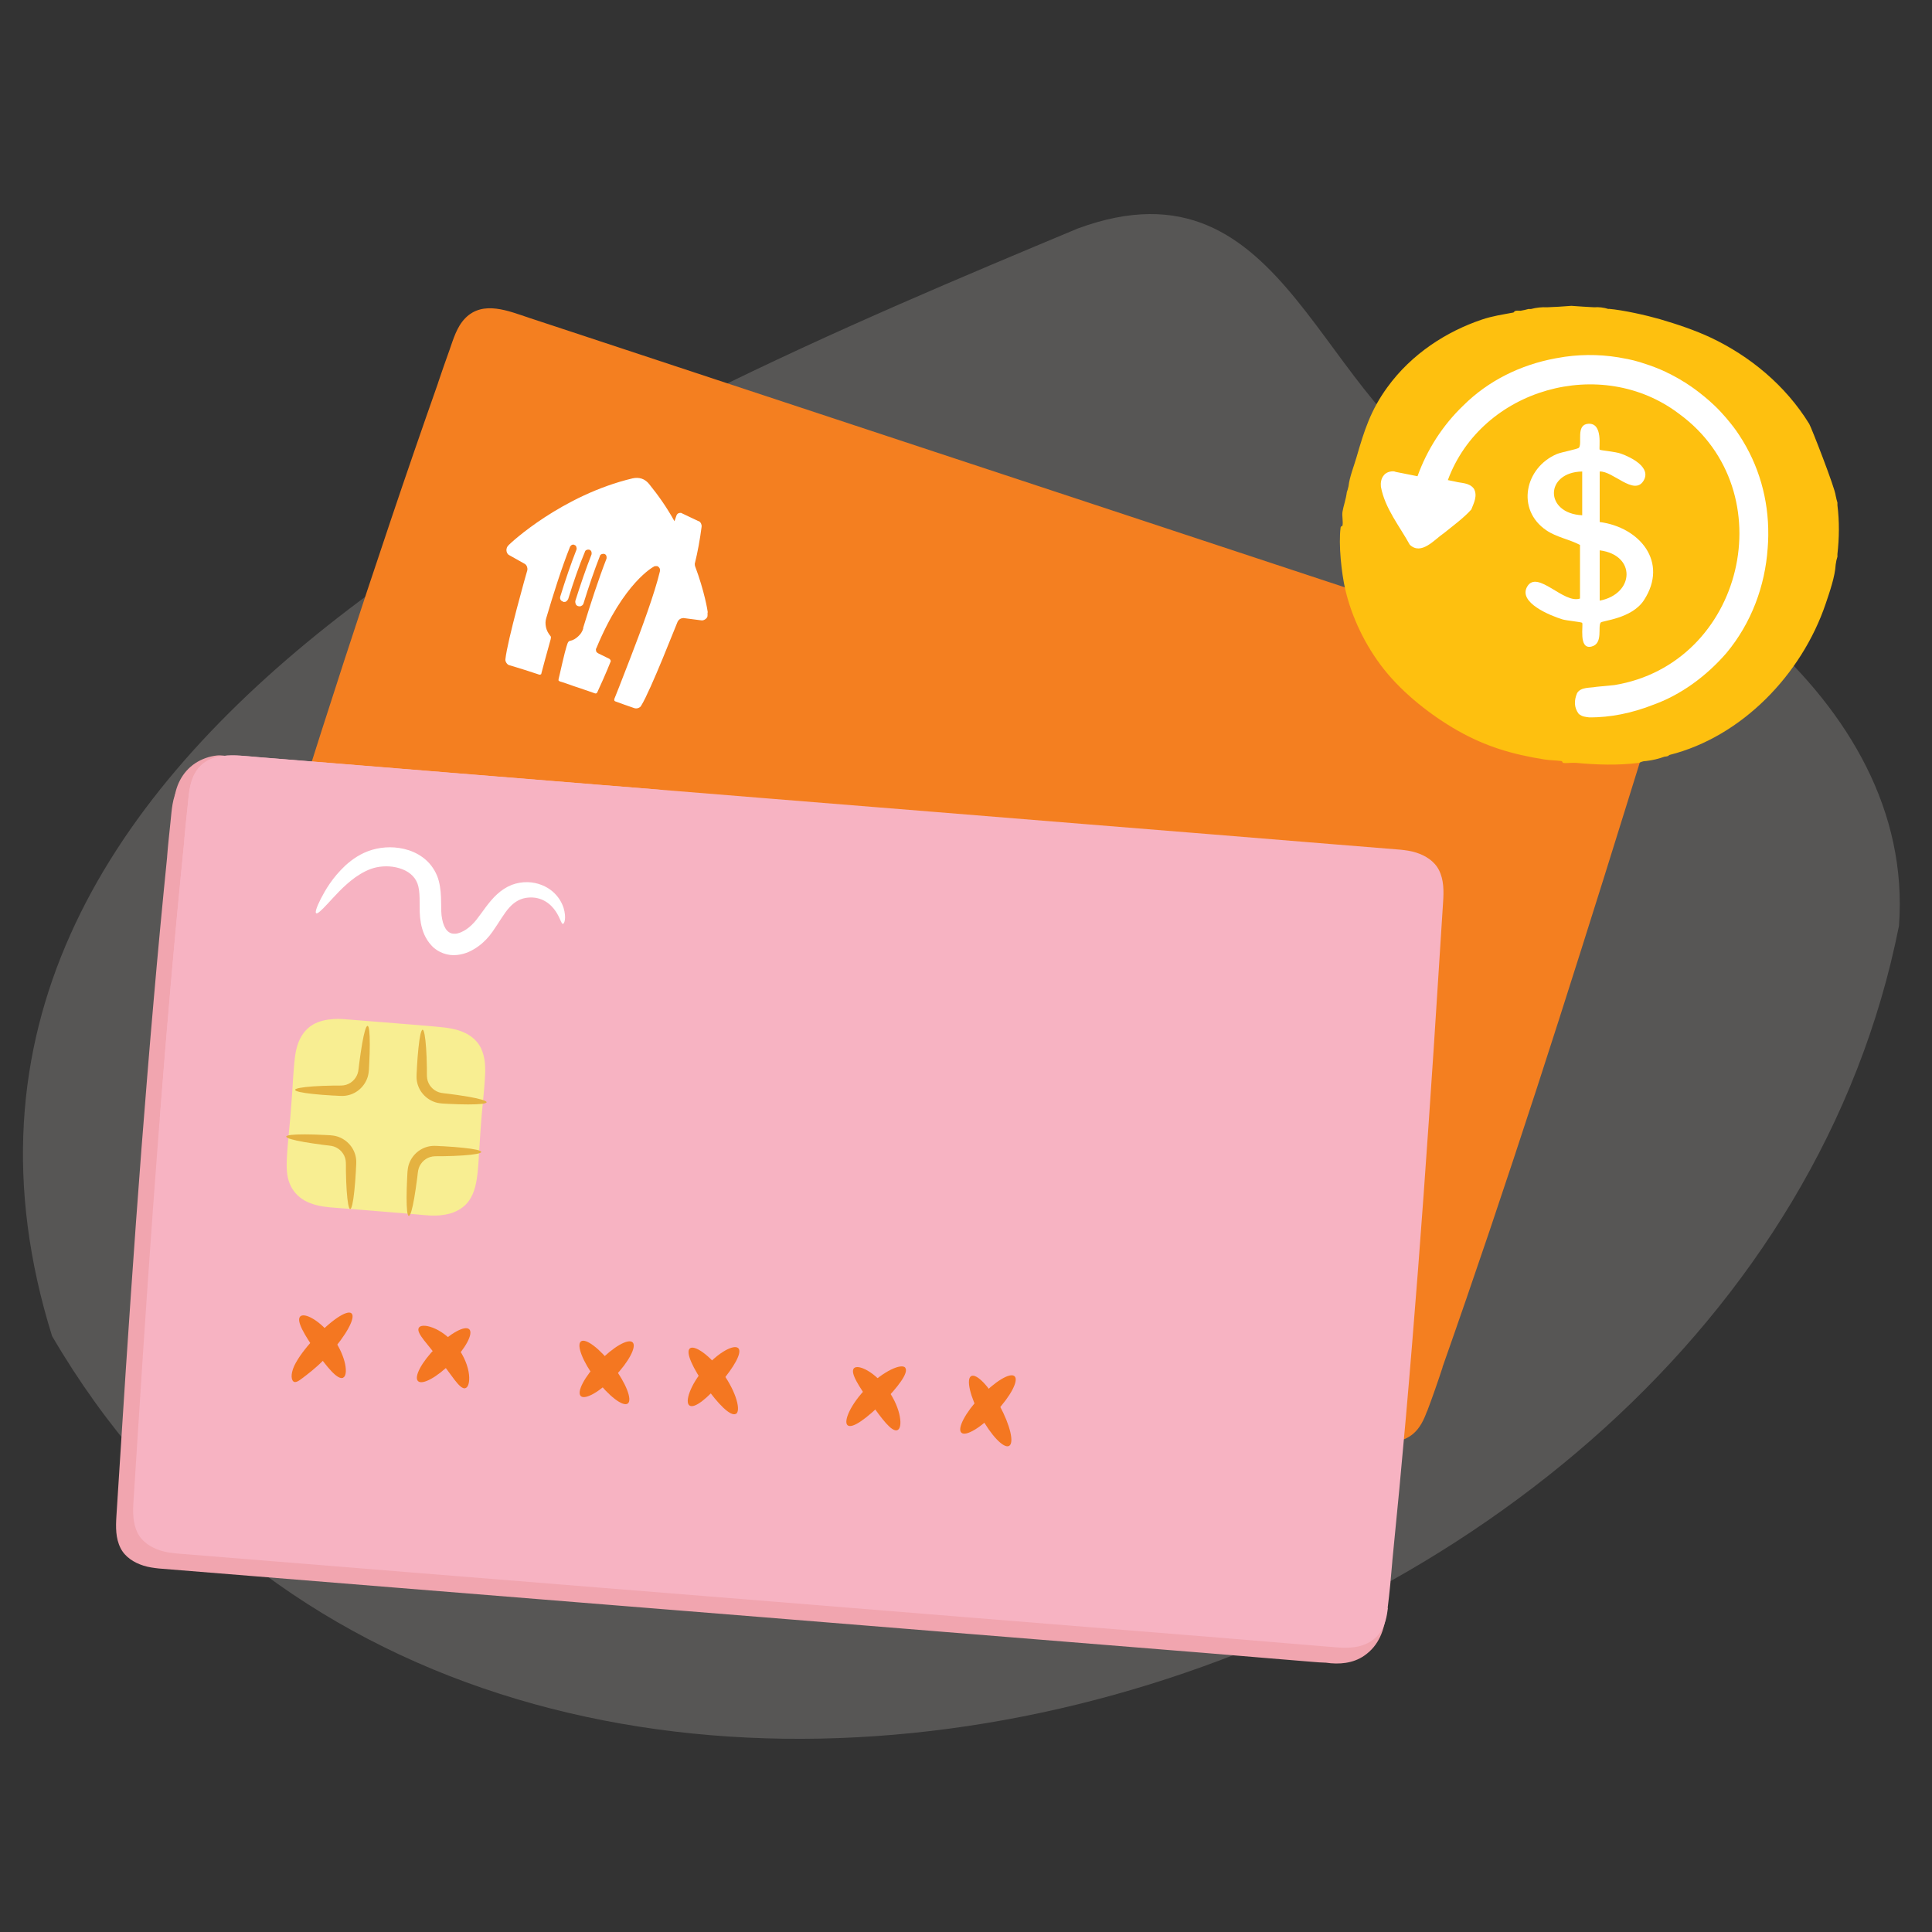 <?xml version="1.0" encoding="UTF-8"?><svg xmlns="http://www.w3.org/2000/svg" viewBox="0 0 200 200"><rect x="0" y="0" width="200" height="200" fill="#333333" stroke="none"/><defs><style>.cls-1{fill:none;}.cls-2{fill:#fec00f;}.cls-3{fill:#f47f20;}.cls-4{fill:#575655;}.cls-5{fill:#f47721;}.cls-6{fill:#f7b3c2;}.cls-7{fill:#fff;}.cls-8{fill:#e4b241;}.cls-9{fill:#f1a5af;}.cls-10{fill:#f8ee92;}</style></defs><g id="BG_x5F_Strong"><path class="cls-4" d="M5.39,138.31c44.49,76.13,174.88,39.69,191.19-42.46,1.77-23.69-24.35-40.84-44.53-46.17-15.64-7.01-18.51-34.11-40.47-26.03C65.48,42.94-14.09,75.84,5.39,138.31Z"/></g><g id="Outline"><g id="Layer_7"><path class="cls-3" d="M147.73,146.11c.57-1.5,1.1-3.03,1.6-4.55,0-.01,0-.03,0-.04,1.66-4.71,3.29-9.44,4.89-14.17,1.64-4.86,3.25-9.73,4.84-14.6,1.57-4.82,3.11-9.65,4.64-14.48,1.53-4.83,3.05-9.67,4.55-14.51.76-2.44,1.52-4.88,2.28-7.33.33-1.07.63-2.19.36-3.3-.24-1.01-1-1.79-1.86-2.31-.47-.28-.98-.49-1.5-.67-2.24-.74-4.48-1.48-6.72-2.22-1.05-.35-2.1-.7-3.16-1.04-2.85-.94-5.7-1.88-8.54-2.82-4.17-1.38-8.33-2.75-12.5-4.13-5.05-1.67-10.11-3.34-15.16-5.01-5.47-1.81-10.93-3.61-16.4-5.42-5.4-1.78-10.8-3.57-16.2-5.35-4.89-1.62-9.79-3.23-14.68-4.85-3.94-1.3-7.89-2.61-11.83-3.91l-7.54-2.49c-2.12-.7-4.79-1.86-6.64.03-.87.89-1.22,2.13-1.62,3.27-.4,1.13-.81,2.26-1.19,3.41,0,.02,0,.03-.01.05-1.66,4.71-3.29,9.43-4.88,14.16-1.64,4.86-3.25,9.73-4.84,14.6-1.57,4.82-3.11,9.65-4.64,14.48-1.53,4.83-3.05,9.67-4.55,14.51-.76,2.44-1.52,4.88-2.28,7.33-.33,1.07-.63,2.19-.36,3.3.24,1.01,1,1.79,1.86,2.31.47.28.98.49,1.5.67,7.66,2.53,15.31,5.06,22.97,7.59,6.27,2.07,12.53,4.14,18.8,6.2,5.76,1.9,11.53,3.8,17.29,5.71,6.15,2.03,12.31,4.06,18.46,6.09,7.43,2.45,14.87,4.91,22.3,7.36,1.06.35,2.13.7,3.19,1.05,2.22.74,4.43,1.47,6.65,2.21,1.35.45,2.7.9,4.04,1.34,1.12.37,2.26.79,3.46.66.75-.08,1.43-.34,2-.83.7-.6,1.1-1.46,1.41-2.31h0Z"/></g><g id="Layer_10"><path class="cls-9" d="M19.43,83.03c.08-1.48,1-2.81,2.44-3.27,1.28-.41,2.44.26,3.71.04.9-.15.51-1.51-.38-1.36s-1.84-.34-2.77-.23c-.79.09-1.55.36-2.22.8-1.37.91-2.1,2.43-2.19,4.04-.05.91,1.36.89,1.42-.01h0Z"/><path class="cls-9" d="M147.19,91.62c-.47-.93-1.39-1.5-2.36-1.81-.52-.17-1.07-.24-1.61-.3-2.35-.19-4.7-.38-7.05-.57-1.1-.09-2.21-.18-3.31-.27-2.99-.24-5.98-.48-8.97-.73-4.37-.35-8.75-.71-13.12-1.06-5.3-.43-10.61-.86-15.91-1.29-5.74-.46-11.47-.93-17.21-1.39-5.67-.46-11.34-.92-17.01-1.38-5.14-.42-10.28-.83-15.41-1.25-4.14-.33-8.28-.67-12.42-1.01l-7.91-.64c-2.23-.18-5.09-.68-6.44,1.6-.64,1.07-.68,2.36-.81,3.56-.12,1.2-.26,2.39-.35,3.59,0,.02,0,.03,0,.05-.5,4.97-.97,9.94-1.4,14.92-.45,5.11-.86,10.22-1.26,15.33-.39,5.05-.75,10.11-1.1,15.16-.35,5.06-.68,10.11-1,15.17-.16,2.55-.33,5.1-.49,7.66-.07,1.12-.09,2.27.43,3.3.47.93,1.39,1.5,2.36,1.81.52.17,1.07.24,1.61.3,8.04.65,16.07,1.3,24.11,1.95,6.58.53,13.15,1.06,19.73,1.59,6.05.49,12.1.98,18.15,1.46,6.46.52,12.92,1.04,19.38,1.57,7.8.63,15.61,1.26,23.41,1.89,1.12.09,2.23.18,3.35.27,2.33.19,4.65.39,6.98.58,1.41.12,2.83.24,4.25.35.48.04.96.08,1.45.09,1.37.2,2.8.08,3.96-.72,1.55-1.07,2.07-2.65,2.31-4.44.12-.89-1.25-1.26-1.37-.36-.06.46-.14.91-.25,1.35.19-1.58.35-3.17.47-4.75,0-.01,0-.03,0-.04.5-4.97.97-9.95,1.41-14.93.45-5.11.86-10.22,1.26-15.33.39-5.05.75-10.11,1.1-15.16.35-5.06.68-10.11,1-15.17.16-2.55.33-5.1.49-7.66.07-1.12.09-2.27-.43-3.3Z"/></g><g id="Layer_7-2"><path class="cls-6" d="M143.65,166.46c.2-1.59.35-3.2.48-4.8,0-.01,0-.03,0-.04.5-4.97.97-9.95,1.41-14.93.45-5.11.86-10.22,1.26-15.33.39-5.05.75-10.11,1.1-15.16.35-5.06.68-10.11,1-15.17.16-2.55.33-5.1.49-7.66.07-1.12.09-2.27-.43-3.3-.47-.93-1.39-1.5-2.36-1.81-.52-.17-1.07-.24-1.61-.3-2.35-.19-4.7-.38-7.05-.57-1.1-.09-2.21-.18-3.31-.27-2.99-.24-5.98-.48-8.97-.73-4.37-.35-8.75-.71-13.12-1.06-5.3-.43-10.61-.86-15.91-1.29-5.74-.46-11.47-.93-17.21-1.39-5.67-.46-11.34-.92-17.01-1.38-5.14-.42-10.28-.83-15.41-1.25-4.14-.33-8.28-.67-12.42-1.01l-7.91-.64c-2.23-.18-5.09-.68-6.44,1.6-.64,1.07-.68,2.36-.81,3.56-.12,1.2-.26,2.39-.35,3.59,0,.02,0,.03,0,.05-.5,4.97-.97,9.94-1.4,14.91-.45,5.11-.86,10.22-1.26,15.33-.39,5.05-.75,10.11-1.1,15.16-.35,5.06-.68,10.11-1,15.17-.16,2.55-.33,5.1-.49,7.66-.07,1.12-.09,2.27.43,3.3.47.93,1.39,1.5,2.36,1.81.52.17,1.07.24,1.61.3,8.04.65,16.07,1.3,24.11,1.95,6.58.53,13.15,1.06,19.73,1.59,6.05.49,12.1.98,18.15,1.46,6.46.52,12.92,1.04,19.38,1.57,7.8.63,15.61,1.26,23.41,1.89,1.12.09,2.23.18,3.35.27,2.33.19,4.65.39,6.98.58,1.41.12,2.83.24,4.25.35,1.17.1,2.38.23,3.52-.17.71-.25,1.31-.67,1.75-1.28.54-.75.72-1.68.83-2.58h0Z"/></g><g id="Layer_16"><path class="cls-8" d="M50.53,82.59s0,0,0,0h0Z"/><path class="cls-8" d="M50.5,82.58h.03s-.03,0-.03,0Z"/><path class="cls-8" d="M50.33,82.57h.14s-.08,0-.14,0Z"/><path class="cls-8" d="M50.47,82.58h.03s-.03,0-.03,0Z"/><path class="cls-1" d="M144.98,87.97c.55.06,1.09.13,1.61.3.97.3,1.89.88,2.36,1.81.52,1.03.5,2.18.43,3.3-.08,1.3-.16,2.6-.25,3.9.18.12.33.22.4.26.22.12.39-1.71.53-3.19.15-1.48,1.92-4.28.12-5.65-1.8-1.37-8.92-1.97-8.92-1.97.22.24.49.62.72,1,1,.08,2,.16,2.99.24h0Z"/></g><g id="Layer_11"><path class="cls-10" d="M49.56,119.81c.07-.97.12-1.94.19-2.91.12-1.9.38-3.8.47-5.71.04-.9-.03-1.81-.41-2.64-.31-.69-.91-1.24-1.58-1.58-1-.5-2.09-.6-3.18-.7-.7-.06-1.4-.12-2.09-.18-1.37-.11-2.74-.22-4.11-.33-.84-.07-1.68-.14-2.52-.2-.6-.05-1.19-.11-1.79-.07-.74.05-1.5.2-2.15.58-.73.43-1.21,1.1-1.51,1.88-.33.86-.39,1.82-.47,2.73-.07.8-.11,1.61-.16,2.41-.03.45-.06.9-.1,1.34-.12,1.86-.37,3.71-.46,5.58-.04.84-.02,1.73.3,2.52.3.74.83,1.34,1.53,1.74.8.45,1.7.62,2.6.71,2.99.24,5.98.47,8.96.73.91.08,1.81.2,2.72.07.78-.1,1.51-.34,2.14-.84.68-.53,1.07-1.34,1.27-2.16.24-.97.29-2.01.36-3h0Z"/></g><path class="cls-5" d="M36.39,135.96c-.46-.42-2.23.79-3.95,2.69-.86.97-1.55,1.85-1.98,2.74-.2.44-.29.86-.27,1.15.02.3.13.47.27.52.31.07.67-.27,1.27-.72.59-.45,1.53-1.23,2.37-2.18,1.72-1.9,2.75-3.78,2.29-4.2Z"/><path class="cls-5" d="M35.51,142.62c.28-.12.37-.64.22-1.39-.15-.75-.55-1.71-1.2-2.65-.66-.93-1.43-1.64-2.08-2.03-.65-.4-1.17-.49-1.38-.26-.42.47.48,1.94,1.62,3.59,1.16,1.64,2.24,2.98,2.82,2.75Z"/><path class="cls-5" d="M48.58,137.61c-.44-.44-1.99.41-3.45,1.89-1.47,1.48-2.3,3.03-1.86,3.47.44.44,1.99-.41,3.45-1.89,1.47-1.48,2.3-3.03,1.86-3.47Z"/><path class="cls-5" d="M48.17,143.7c.29-.07.47-.6.38-1.42-.09-.81-.49-1.9-1.25-2.89-.77-.99-1.72-1.65-2.48-1.94-.77-.3-1.33-.26-1.47.01-.15.28.11.72.54,1.28.43.53,1,1.24,1.63,2.03.6.81,1.14,1.54,1.55,2.09.43.55.79.92,1.1.85Z"/><path class="cls-5" d="M65.49,138.96c-.45-.43-2.01.47-3.49,2-1.48,1.54-2.32,3.13-1.88,3.56.45.43,2.01-.47,3.49-2,1.48-1.54,2.32-3.13,1.88-3.56Z"/><path class="cls-5" d="M64.99,145.29c.49-.37-.19-2.12-1.53-3.89-1.34-1.77-2.83-2.91-3.32-2.54-.49.37.19,2.12,1.53,3.89,1.34,1.77,2.83,2.91,3.32,2.54Z"/><path class="cls-5" d="M76.43,139.57c-.42-.45-2.09.41-3.53,2.11-1.45,1.7-2.04,3.48-1.52,3.82.52.35,1.88-.78,3.23-2.37,1.35-1.59,2.25-3.11,1.82-3.57Z"/><path class="cls-5" d="M76.18,146.37c.54-.29.06-2.22-1.31-4.15-1.36-1.93-3-3.04-3.46-2.63-.47.41.35,2.1,1.63,3.92,1.28,1.82,2.59,3.16,3.14,2.85Z"/><path class="cls-5" d="M93.72,141.59c-.37-.49-2.23.31-3.94,2.02-1.71,1.7-2.51,3.56-2.03,3.94.49.38,2.01-.76,3.61-2.35,1.59-1.6,2.74-3.11,2.35-3.61Z"/><path class="cls-5" d="M92.89,148.05c.29-.11.4-.63.26-1.4-.13-.76-.53-1.76-1.2-2.72-.67-.95-1.48-1.67-2.15-2.05-.68-.39-1.21-.46-1.41-.23-.4.49.57,1.92,1.72,3.57,1.17,1.64,2.19,3.04,2.78,2.83Z"/><path class="cls-5" d="M105.03,142.47c-.45-.43-2.05.54-3.57,2.15-1.52,1.61-2.39,3.26-1.94,3.69s2.05-.53,3.57-2.15c1.52-1.61,2.39-3.26,1.94-3.69Z"/><path class="cls-5" d="M104.46,149.68c.55-.3.11-2.15-.97-4.15-1.08-2-2.4-3.38-2.95-3.08-.55.3-.11,2.15.97,4.15,1.08,2,2.4,3.38,2.95,3.08Z"/><path class="cls-6" d="M68.62,81.78c-2.07-.17-4.15-.34-6.22-.5-5.14-.42-10.28-.83-15.41-1.25-4.14-.33-8.28-.67-12.42-1.01l-7.91-.64c-2.23-.18-5.09-.68-6.44,1.6-.64,1.07-.68,2.36-.81,3.56-.12,1.2-.26,2.39-.35,3.59,0,.02,0,.03,0,.05-.5,4.97-.97,9.94-1.4,14.91-.4,4.56-.77,9.13-1.12,13.7,10.34-16.91,30.31-27.24,52.09-34.01Z"/><path class="cls-7" d="M58.28,95.63c.13.01.38-.58.06-1.65-.17-.52-.5-1.14-1.12-1.68-.62-.54-1.54-.95-2.59-.98-.53-.01-1.09.07-1.65.28-.56.22-1.07.56-1.52.97-.89.82-1.49,1.82-2.14,2.64-.31.39-.65.72-1.04.99-.39.26-.82.45-1.16.46-.33.02-.6-.08-.83-.32-.23-.24-.43-.68-.52-1.2-.22-.99.05-2.38-.34-3.92-.19-.77-.64-1.53-1.2-2.07-.57-.55-1.24-.91-1.9-1.13-1.33-.43-2.65-.38-3.8-.05-1.18.35-2.06.98-2.76,1.61-1.39,1.3-2.1,2.58-2.56,3.46-.45.89-.61,1.42-.48,1.5.13.09.54-.29,1.2-1,.66-.7,1.56-1.78,2.85-2.72.65-.45,1.41-.88,2.22-1.04.83-.17,1.79-.13,2.64.2.86.33,1.48.94,1.67,1.8.11.45.13,1,.13,1.63,0,.32,0,.65.01,1.01.01.36.05.76.12,1.15.15.78.44,1.61,1.11,2.32.65.72,1.71,1.08,2.62.97.92-.09,1.63-.48,2.22-.9.59-.43,1.08-.96,1.45-1.49.72-1.02,1.21-1.94,1.79-2.56.57-.62,1.2-.93,1.9-.99.69-.07,1.32.1,1.8.39.49.29.84.69,1.08,1.05.48.73.56,1.28.73,1.28Z"/><path class="cls-8" d="M49.82,119.25c0-.16-.71-.31-1.87-.43-.58-.06-1.27-.12-2.04-.16-.19,0-.39-.02-.59-.03-.11,0-.19-.01-.32-.01-.13,0-.25,0-.38.02-.51.06-1.03.28-1.45.64-.42.36-.72.83-.87,1.33-.07.24-.11.53-.12.72-.01.2-.02.4-.03.59-.04.77-.06,1.46-.06,2.04,0,1.17.07,1.9.23,1.91s.36-.69.56-1.84c.1-.57.2-1.26.3-2.02.02-.19.05-.39.07-.59.02-.21.05-.32.1-.49.1-.3.29-.58.54-.8.26-.22.56-.36.88-.41.15-.03.31-.02.53-.03.2,0,.4,0,.59,0,.77-.01,1.46-.04,2.04-.08,1.16-.08,1.89-.21,1.89-.36Z"/><path class="cls-8" d="M43.75,106.6c-.16,0-.31.71-.43,1.87-.06.58-.12,1.27-.16,2.04,0,.19-.02.39-.03.59,0,.11-.01.19-.01.32,0,.13,0,.25.02.38.06.51.28,1.03.64,1.45.36.42.83.72,1.33.87.24.07.53.11.72.12.2.01.4.02.59.03.77.04,1.46.06,2.04.06,1.17,0,1.9-.07,1.91-.23.01-.15-.69-.36-1.84-.56-.57-.1-1.26-.2-2.02-.3-.19-.02-.39-.05-.59-.07-.21-.02-.32-.05-.49-.1-.3-.1-.58-.29-.8-.54-.22-.26-.36-.56-.41-.88-.03-.15-.02-.31-.03-.53,0-.2,0-.4,0-.59-.01-.77-.04-1.46-.08-2.04-.08-1.16-.21-1.89-.36-1.89Z"/><path class="cls-8" d="M30.55,112.82c0,.15.71.31,1.87.43.58.06,1.27.12,2.04.16.19,0,.39.02.59.03.11,0,.19.01.32.01.13,0,.25,0,.38-.02.51-.06,1.03-.28,1.45-.64.42-.36.72-.83.87-1.33.07-.24.11-.53.12-.72.01-.2.02-.4.03-.59.04-.77.06-1.46.06-2.04,0-1.17-.07-1.9-.23-1.91s-.36.69-.56,1.84c-.1.57-.2,1.26-.3,2.02-.02.19-.05.39-.07.59-.02.21-.05.32-.1.49-.1.3-.29.58-.54.8-.26.22-.56.36-.88.41-.15.03-.31.02-.53.03-.2,0-.4,0-.59,0-.77.01-1.46.04-2.04.08-1.16.08-1.89.21-1.89.36Z"/><path class="cls-8" d="M36.25,125.16c.15,0,.31-.71.43-1.87.06-.58.12-1.27.16-2.04,0-.19.02-.39.03-.59,0-.11.01-.19.01-.32,0-.13,0-.25-.02-.38-.06-.51-.28-1.03-.64-1.45-.36-.42-.83-.72-1.33-.87-.24-.07-.53-.11-.72-.12-.2-.01-.4-.02-.59-.03-.77-.04-1.46-.06-2.04-.06-1.17,0-1.9.07-1.91.23-.01.15.69.36,1.84.56.57.1,1.26.2,2.02.3.19.02.39.05.59.07.21.02.32.05.49.1.3.1.58.29.8.54.22.26.36.56.41.88.03.15.02.31.03.53,0,.2,0,.4,0,.59.01.77.04,1.46.08,2.04.08,1.16.21,1.89.36,1.89Z"/><path class="cls-7" d="M73.27,63.41c-.02-.2-.33-2.17-1.33-4.84l-.02-.2c.31-1.25.54-2.53.71-3.84.02-.14-.03-.27-.07-.36-.08-.13-.16-.22-.3-.24l-1.68-.8s-.03,0-.04-.03c-.1-.02-.2-.01-.3.03s-.16.12-.21.23l-.21.6h0c-.76-1.38-1.64-2.64-2.62-3.85-.2-.25-.46-.46-.77-.56s-.62-.1-.95-.03c-7.27,1.73-12.64,6.67-12.88,6.97-.06.07-.12.15-.14.25-.05.14-.04.28,0,.41s.13.26.24.31l1.62.91c.11.06.19.18.23.28s.06.23.04.37c-.1.32-2.07,7.3-2.27,9.22-.02.14.03.27.11.39s.19.22.33.24h0c1.01.3,1.96.6,2.98.94l.07.03h.07s.07-.01.07-.01c.03,0,.03-.04.06-.04s.03-.04.03-.07h0c.17-.63.53-2.02.95-3.49,0-.03.03-.07.02-.1.03-.07.02-.14.02-.17,0-.07-.05-.13-.08-.16-.2-.25-.36-.54-.43-.87s-.07-.64.03-.95c.72-2.45,1.61-5.26,2.46-7.38.03-.07.12-.15.18-.19.1-.04.2-.05.27,0,.07.03.18.08.19.18.04.1.06.2.03.27v.03c-.56,1.42-1.15,3.14-1.68,4.86-.03.07-.02.1-.02.17s.01.1.05.16.04.1.11.12.11.06.14.09.1.02.17.02.1-.01.16-.05.09-.08.12-.11.06-.11.09-.14c.53-1.72,1.12-3.44,1.72-4.86.02-.1.08-.18.18-.22s.2-.05.27-.03.18.08.22.18.05.2.03.27v.03c-.56,1.42-1.15,3.14-1.68,4.82-.02.1,0,.24.04.34s.16.19.26.21c.1.02.24.04.34-.04.1-.04.19-.16.21-.26.53-1.72,1.12-3.44,1.68-4.86.02-.1.08-.18.18-.22s.2-.05.27-.03c.1.02.18.08.22.18s.05.2.03.27v.03c-.82,2.09-1.69,4.79-2.42,7.17v.03s0,.03,0,.03v.03c-.1.32-.27.57-.52.8s-.5.39-.83.46c-.07,0-.1.04-.16.08-.03.04-.06.07-.09.14,0,0-.17.36-.58,2.16-.19.8-.3,1.35-.37,1.6v.13c.05.03.09.06.13.09l.17.05c.35.1.67.23,1.06.36l.14.05,1.3.44.98.34s.1.02.13-.01c.03,0,.06-.04.09-.08.94-2.03,1.39-3.2,1.39-3.2.03-.04.02-.1-.02-.17s-.08-.09-.11-.12l-1.14-.56c-.07-.03-.14-.09-.19-.15s-.05-.16-.06-.23.02-.14.05-.17c2.83-6.84,5.94-8.43,5.94-8.43.03-.04.1-.04.13-.05.07,0,.17-.02.24,0s.14.09.19.15.08.13.09.23c0,.07-.02.1-.02.17-.54,2.26-1.9,5.96-3.02,8.86-.93,2.44-1.7,4.35-1.7,4.35v.07s.01.03.01.07,0,.03.04.06l.04.03c.64.24,1.3.47,1.97.7h0c.14.05.28.04.41,0,.13-.05.26-.13.31-.24,1.01-1.63,3.64-8.42,3.78-8.71.06-.11.15-.22.24-.26.09-.08.23-.09.36-.11l1.86.24c.14.02.27-.03.39-.11s.22-.19.24-.33c.02-.17,0-.27,0-.37h0Z"/><path class="cls-2" d="M166.53,31.97c1.49.12,3.95.68,5.3,1.07,1.78.52,3.68,1.16,5.29,1.92,4.01,1.9,7.71,4.92,10.17,8.92.21.34,2.68,6.67,2.74,7.43.06.29.12.54.18.72,0,.09,0,.18,0,.27.21,1.68.19,3.38,0,5.06,0,.09,0,.18,0,.27-.08.23-.14.5-.18.81-.07,1.26-.63,2.85-1.04,4.07-2.48,7.31-8.68,13.76-16.16,15.64-.1.02-.02.14-.52.18-.6.22-1.24.37-1.9.45-.51.02-.61.17-.76.19-2.16.28-4.37.2-6.52,0-.4-.04-1,.07-1.33,0-.07-.02-.02-.16-.19-.19-.6-.08-1.08-.06-1.73-.16-3.33-.53-6.05-1.33-8.97-2.98-2.74-1.56-5.63-3.82-7.63-6.34-1.94-2.44-3.36-5.43-4.02-8.29-.39-1.69-.71-4.65-.48-6.4.02-.17.17-.12.19-.19.09-.38-.06-1,0-1.42.1-.62.37-1.34.45-2.04.06-.16.12-.37.18-.63.09-.91.58-2.14.83-3.01.79-2.73,1.45-4.84,3.18-7.22,2.51-3.47,6.14-5.79,9.8-7.02,1.06-.36,2.1-.51,3.27-.73.06-.09.17-.18.27-.18.1-.03.32,0,.45,0,.3-.05.57-.11.81-.18.09,0,.18,0,.27,0,.57-.15,1.13-.21,1.67-.18.82-.03,1.66-.08,2.52-.15.8.06,1.58.11,2.36.15.48-.04.97.02,1.49.18Z"/><path class="cls-7" d="M165.6,54.02v-5.21c1.35-.07,3.53,2.51,4.51,1,.91-1.4-1.23-2.46-2.31-2.85-.58-.21-2.12-.33-2.2-.41-.12-.12.4-2.81-1.2-2.68-1.28.1-.59,1.97-.94,2.47-.12.16-1.79.45-2.29.66-3.31,1.4-4.26,5.75-1.09,7.9,1.06.72,2.36.92,3.48,1.51v5.55c-1.67.59-4.39-2.99-5.45-1.26-1.02,1.67,2.4,3.04,3.64,3.42.4.12,1.96.27,2.03.35.16.16-.42,2.82.98,2.46,1.22-.31.62-2.04.94-2.48.15-.21,3.22-.39,4.48-2.32,2.58-3.96-.46-7.56-4.58-8.09ZM163.79,53.34c-3.93-.19-3.88-4.46,0-4.53v4.53ZM165.6,62.18v-5.21c3.79.48,3.62,4.51,0,5.21Z"/><path class="cls-7" d="M183.05,55.32c.03-3.58-.95-7.17-3.01-10.28-.1-.15-.2-.31-.31-.46-.2-.28-.41-.55-.62-.81-.29-.37-.61-.73-.93-1.08-.12-.12-.23-.25-.35-.37-.24-.24-.48-.47-.74-.7-.04-.04-.08-.08-.13-.12-.33-.29-.67-.57-1.02-.84,0,0-.01-.01-.02-.02,0,0,0,0,0,0-.33-.26-.68-.5-1.02-.74.34.24.69.47,1.02.73-1.29-.98-2.64-1.77-4.03-2.37,1.04.44,2.04.98,3.01,1.64-1.27-.87-2.64-1.55-4.07-2.06-.04-.01-.08-.03-.12-.04-.31-.11-.62-.21-.94-.31-.43-.13-.87-.24-1.31-.33-.04,0-.08-.02-.13-.02-2.11-.44-4.25-.5-6.32-.21-.28.04-.56.09-.84.14-.06.01-.11.02-.17.03-3.55.66-6.91,2.28-9.53,4.89-2.11,2.02-3.74,4.55-4.73,7.31-.26-.05-2.26-.45-2.26-.45-.28-.15-.96-.01-1.2.32-.32.35-.37.83-.33,1.21.41,2.24,1.93,4.08,2.99,6.01,1.2,1.14,2.56-.55,3.52-1.19.89-.72,2.08-1.59,2.85-2.46.25-.65.68-1.43.26-2.16-.49-.64-1.31-.55-1.95-.73l-.74-.15c3.5-9.48,15.89-12.98,23.94-6.86,10.97,8.01,6.7,25.88-6.7,28.08,0,0-1.87.18-1.87.18-.65.13-1.6,0-1.99.65-.31.73-.34,1.48.17,2.15.37.31.72.31,1.06.36,2.23.03,4.48-.46,6.54-1.26,3-1.06,5.62-3.02,7.69-5.4,2.59-3.11,4-6.95,4.27-10.86.03-.43.06-.87.06-1.3,0-.03,0-.07,0-.1Z"/></g></svg>
